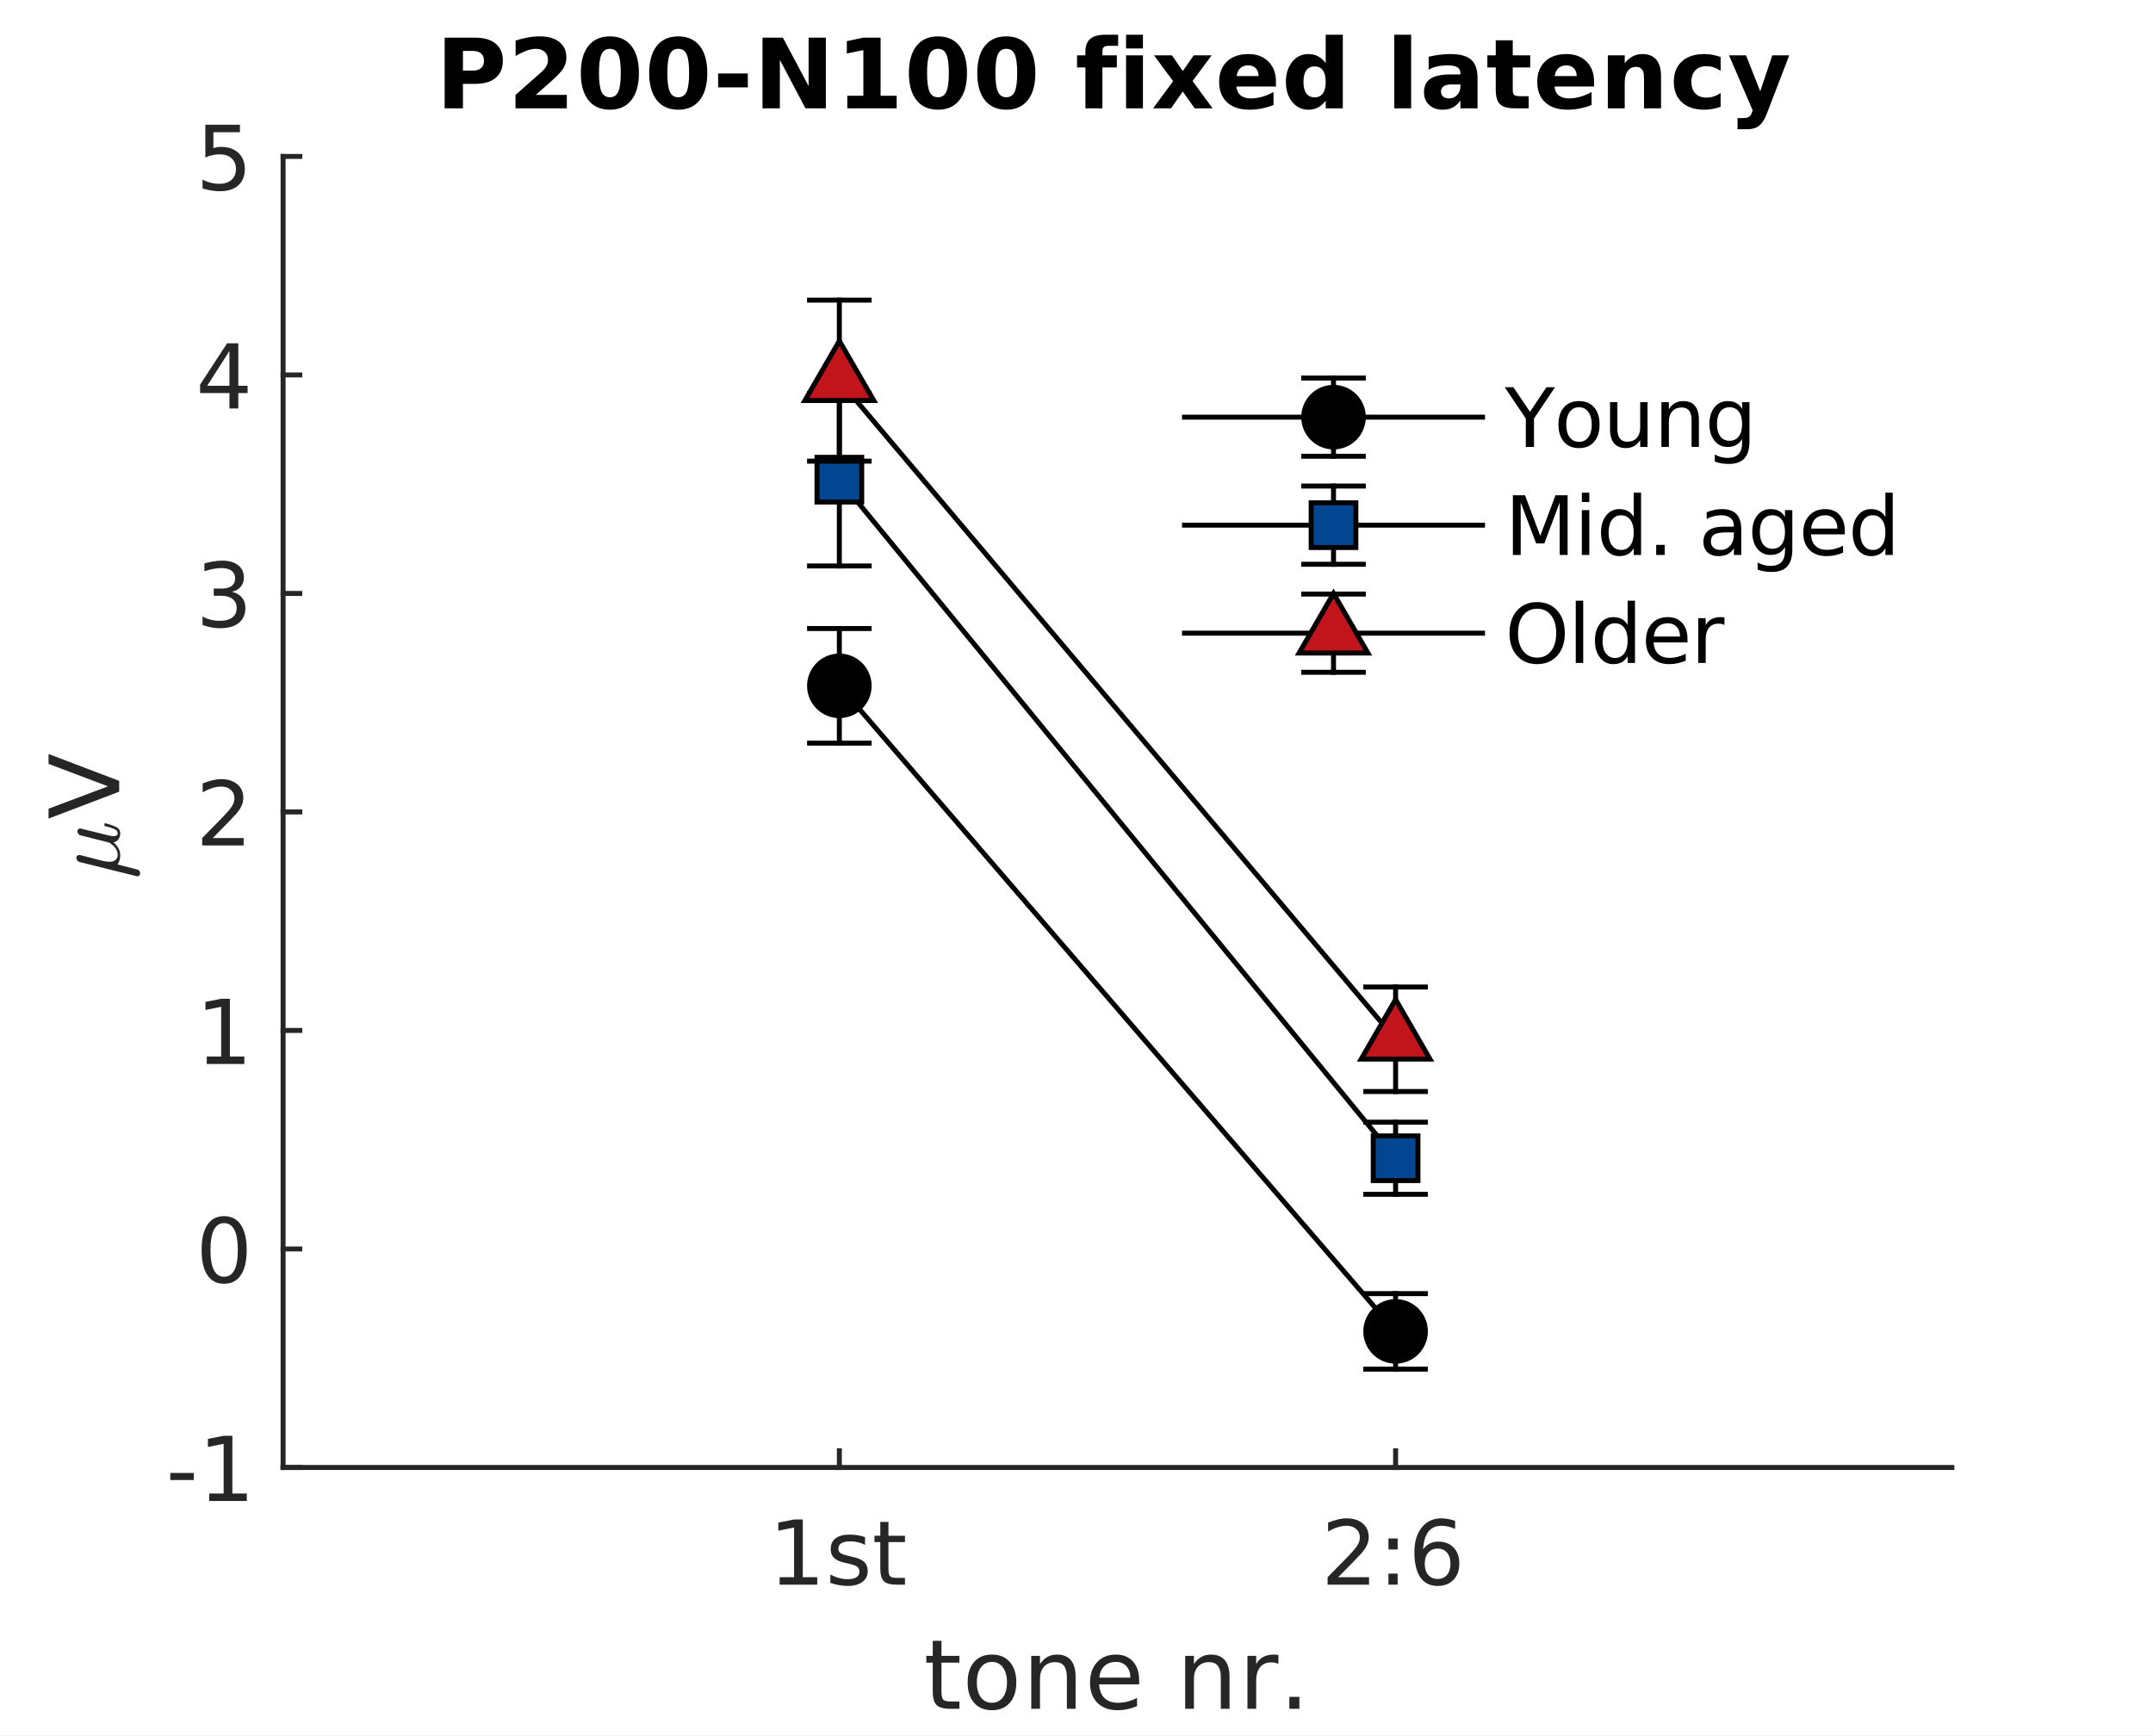 <?xml version="1.0"?>
<!DOCTYPE svg PUBLIC '-//W3C//DTD SVG 1.0//EN'
          'http://www.w3.org/TR/2001/REC-SVG-20010904/DTD/svg10.dtd'>
<svg xmlns:xlink="http://www.w3.org/1999/xlink" style="fill-opacity:1; color-rendering:auto; color-interpolation:auto; text-rendering:auto; stroke:black; stroke-linecap:square; stroke-miterlimit:10; shape-rendering:auto; stroke-opacity:1; fill:black; stroke-dasharray:none; font-weight:normal; stroke-width:1; font-family:'Dialog'; font-style:normal; stroke-linejoin:miter; font-size:12px; stroke-dashoffset:0; image-rendering:auto;" width="289" height="233" xmlns="http://www.w3.org/2000/svg"
><rect width="100%" height="100%" fill="#808080" stroke="none"/><!--Generated by the Batik Graphics2D SVG Generator--><defs id="genericDefs"
  /><g
  ><defs id="defs1"
    ><clipPath clipPathUnits="userSpaceOnUse" id="clipPath1"
      ><path d="M0 0 L289 0 L289 233 L0 233 L0 0 Z"
      /></clipPath
    ></defs
    ><g style="fill:white; stroke:white;"
    ><rect x="0" y="0" width="289" style="clip-path:url(#clipPath1); stroke:none;" height="233"
    /></g
    ><g style="fill:white; text-rendering:optimizeSpeed; color-rendering:optimizeSpeed; image-rendering:optimizeSpeed; shape-rendering:crispEdges; stroke:white; color-interpolation:sRGB;"
    ><rect x="0" width="289" height="233" y="0" style="stroke:none;"
      /><path style="stroke:none;" d="M38 197 L262 197 L262 21 L38 21 Z"
    /></g
    ><g style="fill:rgb(38,38,38); text-rendering:geometricPrecision; image-rendering:optimizeQuality; color-rendering:optimizeQuality; stroke-linejoin:round; stroke:rgb(38,38,38); color-interpolation:linearRGB; stroke-width:0.667;"
    ><line y2="197" style="fill:none;" x1="38" x2="262" y1="197"
      /><line y2="194.76" style="fill:none;" x1="112.667" x2="112.667" y1="197"
      /><line y2="194.76" style="fill:none;" x1="187.333" x2="187.333" y1="197"
    /></g
    ><g transform="translate(112.667,200.733)" style="fill:rgb(38,38,38); text-rendering:geometricPrecision; color-rendering:optimizeQuality; image-rendering:optimizeQuality; font-family:sans-serif; stroke:rgb(38,38,38); color-interpolation:linearRGB;"
    ><path style="stroke:none;" d="M-8.016 11 L-6.078 11 L-6.078 4.328 L-8.188 4.75 L-8.188 3.672 L-6.094 3.25 L-4.906 3.25 L-4.906 11 L-2.969 11 L-2.969 12 L-8.016 12 L-8.016 11 ZM3.447 5.625 L3.447 6.656 Q2.994 6.422 2.502 6.305 Q2.01 6.188 1.478 6.188 Q0.682 6.188 0.275 6.43 Q-0.131 6.672 -0.131 7.172 Q-0.131 7.547 0.158 7.758 Q0.447 7.969 1.322 8.156 L1.682 8.25 Q2.838 8.484 3.322 8.938 Q3.807 9.391 3.807 10.188 Q3.807 11.109 3.08 11.641 Q2.353 12.172 1.088 12.172 Q0.557 12.172 -0.014 12.07 Q-0.584 11.969 -1.209 11.766 L-1.209 10.641 Q-0.615 10.953 -0.037 11.109 Q0.541 11.266 1.119 11.266 Q1.869 11.266 2.283 11.008 Q2.697 10.75 2.697 10.266 Q2.697 9.828 2.4 9.594 Q2.103 9.359 1.103 9.141 L0.729 9.062 Q-0.272 8.844 -0.717 8.406 Q-1.162 7.969 -1.162 7.219 Q-1.162 6.281 -0.506 5.781 Q0.15 5.281 1.353 5.281 Q1.947 5.281 2.478 5.367 Q3.01 5.453 3.447 5.625 ZM6.59 3.578 L6.59 5.438 L8.809 5.438 L8.809 6.281 L6.59 6.281 L6.59 9.844 Q6.59 10.641 6.809 10.867 Q7.027 11.094 7.699 11.094 L8.809 11.094 L8.809 12 L7.699 12 Q6.449 12 5.973 11.531 Q5.496 11.062 5.496 9.844 L5.496 6.281 L4.715 6.281 L4.715 5.438 L5.496 5.438 L5.496 3.578 L6.59 3.578 Z"
    /></g
    ><g transform="translate(187.333,200.733)" style="fill:rgb(38,38,38); text-rendering:geometricPrecision; color-rendering:optimizeQuality; image-rendering:optimizeQuality; font-family:sans-serif; stroke:rgb(38,38,38); color-interpolation:linearRGB;"
    ><path style="stroke:none;" d="M-7.703 11 L-3.562 11 L-3.562 12 L-9.125 12 L-9.125 11 Q-8.453 10.312 -7.289 9.133 Q-6.125 7.953 -5.828 7.609 Q-5.25 6.984 -5.023 6.539 Q-4.797 6.094 -4.797 5.672 Q-4.797 4.969 -5.289 4.531 Q-5.781 4.094 -6.562 4.094 Q-7.125 4.094 -7.742 4.281 Q-8.359 4.469 -9.062 4.875 L-9.062 3.672 Q-8.344 3.391 -7.727 3.242 Q-7.109 3.094 -6.594 3.094 Q-5.234 3.094 -4.422 3.773 Q-3.609 4.453 -3.609 5.594 Q-3.609 6.125 -3.812 6.609 Q-4.016 7.094 -4.547 7.75 Q-4.703 7.922 -5.484 8.734 Q-6.266 9.547 -7.703 11 ZM-0.959 10.516 L0.275 10.516 L0.275 12 L-0.959 12 L-0.959 10.516 ZM-0.959 5.797 L0.275 5.797 L0.275 7.281 L-0.959 7.281 L-0.959 5.797 ZM5.646 7.156 Q4.85 7.156 4.381 7.703 Q3.912 8.25 3.912 9.188 Q3.912 10.141 4.381 10.688 Q4.85 11.234 5.646 11.234 Q6.443 11.234 6.904 10.688 Q7.365 10.141 7.365 9.188 Q7.365 8.25 6.904 7.703 Q6.443 7.156 5.646 7.156 ZM7.99 3.438 L7.99 4.516 Q7.537 4.312 7.084 4.203 Q6.631 4.094 6.193 4.094 Q5.021 4.094 4.404 4.883 Q3.787 5.672 3.693 7.266 Q4.037 6.766 4.561 6.492 Q5.084 6.219 5.709 6.219 Q7.021 6.219 7.787 7.016 Q8.553 7.812 8.553 9.188 Q8.553 10.547 7.756 11.359 Q6.959 12.172 5.646 12.172 Q4.115 12.172 3.318 11.008 Q2.522 9.844 2.522 7.641 Q2.522 5.562 3.506 4.328 Q4.49 3.094 6.146 3.094 Q6.584 3.094 7.037 3.18 Q7.49 3.266 7.99 3.438 Z"
    /></g
    ><g transform="translate(150,216.4)" style="font-size:13.2px; fill:rgb(38,38,38); text-rendering:geometricPrecision; image-rendering:optimizeQuality; color-rendering:optimizeQuality; font-family:sans-serif; stroke:rgb(38,38,38); color-interpolation:linearRGB;"
    ><path style="stroke:none;" d="M-23.625 3.875 L-23.625 5.891 L-21.219 5.891 L-21.219 6.797 L-23.625 6.797 L-23.625 10.656 Q-23.625 11.531 -23.383 11.773 Q-23.141 12.016 -22.406 12.016 L-21.219 12.016 L-21.219 13 L-22.406 13 Q-23.766 13 -24.281 12.492 Q-24.797 11.984 -24.797 10.656 L-24.797 6.797 L-25.656 6.797 L-25.656 5.891 L-24.797 5.891 L-24.797 3.875 L-23.625 3.875 ZM-16.845 6.703 Q-17.782 6.703 -18.329 7.438 Q-18.876 8.172 -18.876 9.453 Q-18.876 10.734 -18.337 11.461 Q-17.798 12.188 -16.845 12.188 Q-15.923 12.188 -15.376 11.453 Q-14.829 10.719 -14.829 9.453 Q-14.829 8.188 -15.376 7.445 Q-15.923 6.703 -16.845 6.703 ZM-16.845 5.719 Q-15.329 5.719 -14.454 6.711 Q-13.579 7.703 -13.579 9.453 Q-13.579 11.203 -14.454 12.195 Q-15.329 13.188 -16.845 13.188 Q-18.376 13.188 -19.243 12.195 Q-20.111 11.203 -20.111 9.453 Q-20.111 7.703 -19.243 6.711 Q-18.376 5.719 -16.845 5.719 ZM-5.62 8.703 L-5.62 13 L-6.792 13 L-6.792 8.75 Q-6.792 7.734 -7.183 7.234 Q-7.574 6.734 -8.37 6.734 Q-9.308 6.734 -9.855 7.336 Q-10.402 7.938 -10.402 8.984 L-10.402 13 L-11.573 13 L-11.573 5.891 L-10.402 5.891 L-10.402 7 Q-9.98 6.359 -9.417 6.039 Q-8.855 5.719 -8.105 5.719 Q-6.886 5.719 -6.253 6.477 Q-5.62 7.234 -5.62 8.703 ZM2.91 9.156 L2.91 9.719 L-2.465 9.719 Q-2.387 10.938 -1.739 11.562 Q-1.09 12.188 0.066 12.188 Q0.738 12.188 1.371 12.023 Q2.003 11.859 2.628 11.531 L2.628 12.641 Q2.003 12.906 1.339 13.047 Q0.675 13.188 0.003 13.188 Q-1.7 13.188 -2.692 12.195 Q-3.684 11.203 -3.684 9.516 Q-3.684 7.766 -2.739 6.742 Q-1.794 5.719 -0.2 5.719 Q1.238 5.719 2.074 6.641 Q2.91 7.562 2.91 9.156 ZM1.738 8.812 Q1.722 7.859 1.199 7.281 Q0.675 6.703 -0.184 6.703 Q-1.169 6.703 -1.754 7.258 Q-2.34 7.812 -2.434 8.812 L1.738 8.812 ZM15.043 8.703 L15.043 13 L13.871 13 L13.871 8.75 Q13.871 7.734 13.481 7.234 Q13.09 6.734 12.293 6.734 Q11.356 6.734 10.809 7.336 Q10.262 7.938 10.262 8.984 L10.262 13 L9.09 13 L9.09 5.891 L10.262 5.891 L10.262 7 Q10.684 6.359 11.246 6.039 Q11.809 5.719 12.559 5.719 Q13.777 5.719 14.41 6.477 Q15.043 7.234 15.043 8.703 ZM21.604 6.984 Q21.401 6.875 21.175 6.82 Q20.948 6.766 20.667 6.766 Q19.682 6.766 19.151 7.406 Q18.62 8.047 18.62 9.25 L18.62 13 L17.448 13 L17.448 5.891 L18.62 5.891 L18.62 7 Q18.979 6.344 19.573 6.031 Q20.167 5.719 21.011 5.719 Q21.136 5.719 21.276 5.734 Q21.417 5.75 21.604 5.781 L21.604 6.984 ZM23.073 11.391 L24.417 11.391 L24.417 13 L23.073 13 L23.073 11.391 Z"
    /></g
    ><g style="fill:rgb(38,38,38); text-rendering:geometricPrecision; image-rendering:optimizeQuality; color-rendering:optimizeQuality; stroke-linejoin:round; stroke:rgb(38,38,38); color-interpolation:linearRGB; stroke-width:0.667;"
    ><line y2="21" style="fill:none;" x1="38" x2="38" y1="197"
      /><line y2="197" style="fill:none;" x1="38" x2="40.24" y1="197"
      /><line y2="167.667" style="fill:none;" x1="38" x2="40.24" y1="167.667"
      /><line y2="138.333" style="fill:none;" x1="38" x2="40.24" y1="138.333"
      /><line y2="109" style="fill:none;" x1="38" x2="40.24" y1="109"
      /><line y2="79.667" style="fill:none;" x1="38" x2="40.24" y1="79.667"
      /><line y2="50.333" style="fill:none;" x1="38" x2="40.24" y1="50.333"
      /><line y2="21" style="fill:none;" x1="38" x2="40.24" y1="21"
    /></g
    ><g transform="translate(34.267,197)" style="fill:rgb(38,38,38); text-rendering:geometricPrecision; color-rendering:optimizeQuality; image-rendering:optimizeQuality; font-family:sans-serif; stroke:rgb(38,38,38); color-interpolation:linearRGB;"
    ><path style="stroke:none;" d="M-11.406 0.734 L-8.25 0.734 L-8.25 1.688 L-11.406 1.688 L-11.406 0.734 ZM-6.186 3.5 L-4.248 3.5 L-4.248 -3.172 L-6.357 -2.75 L-6.357 -3.828 L-4.264 -4.25 L-3.076 -4.25 L-3.076 3.5 L-1.139 3.5 L-1.139 4.5 L-6.186 4.5 L-6.186 3.5 Z"
    /></g
    ><g transform="translate(34.267,167.667)" style="fill:rgb(38,38,38); text-rendering:geometricPrecision; color-rendering:optimizeQuality; image-rendering:optimizeQuality; font-family:sans-serif; stroke:rgb(38,38,38); color-interpolation:linearRGB;"
    ><path style="stroke:none;" d="M-4.188 -3.469 Q-5.094 -3.469 -5.555 -2.57 Q-6.016 -1.672 -6.016 0.141 Q-6.016 1.938 -5.555 2.836 Q-5.094 3.734 -4.188 3.734 Q-3.266 3.734 -2.805 2.836 Q-2.344 1.938 -2.344 0.141 Q-2.344 -1.672 -2.805 -2.57 Q-3.266 -3.469 -4.188 -3.469 ZM-4.188 -4.406 Q-2.719 -4.406 -1.938 -3.242 Q-1.156 -2.078 -1.156 0.141 Q-1.156 2.344 -1.938 3.508 Q-2.719 4.672 -4.188 4.672 Q-5.656 4.672 -6.43 3.508 Q-7.203 2.344 -7.203 0.141 Q-7.203 -2.078 -6.43 -3.242 Q-5.656 -4.406 -4.188 -4.406 Z"
    /></g
    ><g transform="translate(34.267,138.333)" style="fill:rgb(38,38,38); text-rendering:geometricPrecision; color-rendering:optimizeQuality; image-rendering:optimizeQuality; font-family:sans-serif; stroke:rgb(38,38,38); color-interpolation:linearRGB;"
    ><path style="stroke:none;" d="M-6.516 3.5 L-4.578 3.5 L-4.578 -3.172 L-6.688 -2.75 L-6.688 -3.828 L-4.594 -4.25 L-3.406 -4.25 L-3.406 3.5 L-1.469 3.5 L-1.469 4.5 L-6.516 4.5 L-6.516 3.5 Z"
    /></g
    ><g transform="translate(34.267,109)" style="fill:rgb(38,38,38); text-rendering:geometricPrecision; color-rendering:optimizeQuality; image-rendering:optimizeQuality; font-family:sans-serif; stroke:rgb(38,38,38); color-interpolation:linearRGB;"
    ><path style="stroke:none;" d="M-5.703 3.5 L-1.562 3.5 L-1.562 4.5 L-7.125 4.5 L-7.125 3.5 Q-6.453 2.812 -5.289 1.633 Q-4.125 0.453 -3.828 0.109 Q-3.25 -0.516 -3.023 -0.961 Q-2.797 -1.406 -2.797 -1.828 Q-2.797 -2.531 -3.289 -2.969 Q-3.781 -3.406 -4.562 -3.406 Q-5.125 -3.406 -5.742 -3.219 Q-6.359 -3.031 -7.062 -2.625 L-7.062 -3.828 Q-6.344 -4.109 -5.727 -4.258 Q-5.109 -4.406 -4.594 -4.406 Q-3.234 -4.406 -2.422 -3.727 Q-1.609 -3.047 -1.609 -1.906 Q-1.609 -1.375 -1.812 -0.891 Q-2.016 -0.406 -2.547 0.25 Q-2.703 0.422 -3.484 1.234 Q-4.266 2.047 -5.703 3.5 Z"
    /></g
    ><g transform="translate(34.267,79.667)" style="fill:rgb(38,38,38); text-rendering:geometricPrecision; color-rendering:optimizeQuality; image-rendering:optimizeQuality; font-family:sans-serif; stroke:rgb(38,38,38); color-interpolation:linearRGB;"
    ><path style="stroke:none;" d="M-3.125 -0.219 Q-2.281 -0.031 -1.805 0.539 Q-1.328 1.109 -1.328 1.953 Q-1.328 3.25 -2.219 3.961 Q-3.109 4.672 -4.75 4.672 Q-5.297 4.672 -5.883 4.562 Q-6.469 4.453 -7.078 4.234 L-7.078 3.094 Q-6.594 3.375 -6.008 3.523 Q-5.422 3.672 -4.781 3.672 Q-3.672 3.672 -3.086 3.234 Q-2.5 2.797 -2.5 1.953 Q-2.5 1.188 -3.047 0.75 Q-3.594 0.312 -4.547 0.312 L-5.578 0.312 L-5.578 -0.656 L-4.5 -0.656 Q-3.641 -0.656 -3.172 -1.008 Q-2.703 -1.359 -2.703 -2.016 Q-2.703 -2.688 -3.18 -3.047 Q-3.656 -3.406 -4.547 -3.406 Q-5.047 -3.406 -5.602 -3.305 Q-6.156 -3.203 -6.828 -2.984 L-6.828 -4.031 Q-6.141 -4.219 -5.555 -4.312 Q-4.969 -4.406 -4.453 -4.406 Q-3.094 -4.406 -2.312 -3.797 Q-1.531 -3.188 -1.531 -2.141 Q-1.531 -1.406 -1.945 -0.906 Q-2.359 -0.406 -3.125 -0.219 Z"
    /></g
    ><g transform="translate(34.267,50.333)" style="fill:rgb(38,38,38); text-rendering:geometricPrecision; color-rendering:optimizeQuality; image-rendering:optimizeQuality; font-family:sans-serif; stroke:rgb(38,38,38); color-interpolation:linearRGB;"
    ><path style="stroke:none;" d="M-3.469 -3.219 L-6.453 1.453 L-3.469 1.453 L-3.469 -3.219 ZM-3.781 -4.25 L-2.281 -4.25 L-2.281 1.453 L-1.031 1.453 L-1.031 2.438 L-2.281 2.438 L-2.281 4.5 L-3.469 4.5 L-3.469 2.438 L-7.406 2.438 L-7.406 1.297 L-3.781 -4.25 Z"
    /></g
    ><g transform="translate(34.267,21)" style="fill:rgb(38,38,38); text-rendering:geometricPrecision; color-rendering:optimizeQuality; image-rendering:optimizeQuality; font-family:sans-serif; stroke:rgb(38,38,38); color-interpolation:linearRGB;"
    ><path style="stroke:none;" d="M-6.703 -4.25 L-2.062 -4.25 L-2.062 -3.25 L-5.625 -3.25 L-5.625 -1.109 Q-5.359 -1.203 -5.102 -1.242 Q-4.844 -1.281 -4.594 -1.281 Q-3.125 -1.281 -2.266 -0.477 Q-1.406 0.328 -1.406 1.688 Q-1.406 3.109 -2.289 3.891 Q-3.172 4.672 -4.766 4.672 Q-5.328 4.672 -5.898 4.578 Q-6.469 4.484 -7.078 4.297 L-7.078 3.109 Q-6.547 3.391 -5.984 3.531 Q-5.422 3.672 -4.797 3.672 Q-3.781 3.672 -3.188 3.141 Q-2.594 2.609 -2.594 1.688 Q-2.594 0.781 -3.188 0.25 Q-3.781 -0.281 -4.797 -0.281 Q-5.266 -0.281 -5.742 -0.18 Q-6.219 -0.078 -6.703 0.141 L-6.703 -4.25 Z"
    /></g
    ><g transform="translate(16,118) rotate(-90)" style="font-size:13.2px; fill:rgb(38,38,38); text-rendering:geometricPrecision; image-rendering:optimizeQuality; color-rendering:optimizeQuality; font-family:'mwb_cmmi10'; stroke:rgb(38,38,38); color-interpolation:linearRGB;"
    ><path style="stroke:none;" d="M0.359 2.438 Q0.359 2.375 0.375 2.344 L2.281 -5.328 Q2.344 -5.516 2.492 -5.633 Q2.641 -5.75 2.828 -5.75 Q3 -5.75 3.109 -5.648 Q3.219 -5.547 3.219 -5.391 Q3.219 -5.344 3.219 -5.32 Q3.219 -5.297 3.219 -5.281 L2.438 -2.234 Q2.312 -1.688 2.312 -1.297 Q2.312 -0.812 2.547 -0.508 Q2.781 -0.203 3.234 -0.203 Q4.188 -0.203 4.906 -1.375 Q4.906 -1.391 4.906 -1.398 Q4.906 -1.406 4.906 -1.422 L5.859 -5.188 Q5.891 -5.359 6.055 -5.484 Q6.219 -5.609 6.406 -5.609 Q6.547 -5.609 6.664 -5.508 Q6.781 -5.406 6.781 -5.234 Q6.781 -5.156 6.766 -5.141 L5.844 -1.391 Q5.75 -1.016 5.75 -0.75 Q5.75 -0.203 6.125 -0.203 Q6.531 -0.203 6.734 -0.703 Q6.938 -1.203 7.094 -1.906 Q7.125 -1.984 7.203 -1.984 L7.359 -1.984 Q7.406 -1.984 7.445 -1.945 Q7.484 -1.906 7.484 -1.859 Q7.25 -0.953 6.977 -0.406 Q6.703 0.141 6.094 0.141 Q5.672 0.141 5.336 -0.102 Q5 -0.344 4.906 -0.766 Q4.578 -0.359 4.141 -0.109 Q3.703 0.141 3.219 0.141 Q2.406 0.141 1.953 -0.234 L1.281 2.391 Q1.25 2.578 1.102 2.695 Q0.953 2.812 0.75 2.812 Q0.594 2.812 0.477 2.711 Q0.359 2.609 0.359 2.438 Z"
    /></g
    ><g transform="translate(16,110) rotate(-90)" style="font-size:13.2px; fill:rgb(38,38,38); text-rendering:geometricPrecision; image-rendering:optimizeQuality; color-rendering:optimizeQuality; font-family:sans-serif; stroke:rgb(38,38,38); color-interpolation:linearRGB;"
    ><path style="stroke:none;" d="M3.719 0 L0.109 -9.484 L1.438 -9.484 L4.438 -1.5 L7.453 -9.484 L8.781 -9.484 L5.172 0 L3.719 0 Z"
    /></g
    ><g transform="translate(150,18.539)" style="font-size:13.2px; text-rendering:geometricPrecision; image-rendering:optimizeQuality; color-rendering:optimizeQuality; font-family:sans-serif; color-interpolation:linearRGB; font-weight:bold;"
    ><path style="stroke:none;" d="M-90.312 -13.484 L-86.25 -13.484 Q-84.438 -13.484 -83.469 -12.68 Q-82.5 -11.875 -82.5 -10.391 Q-82.5 -8.891 -83.469 -8.086 Q-84.438 -7.281 -86.25 -7.281 L-87.859 -7.281 L-87.859 -4 L-90.312 -4 L-90.312 -13.484 ZM-87.859 -11.703 L-87.859 -9.062 L-86.516 -9.062 Q-85.797 -9.062 -85.414 -9.406 Q-85.031 -9.75 -85.031 -10.391 Q-85.031 -11.016 -85.414 -11.359 Q-85.797 -11.703 -86.516 -11.703 L-87.859 -11.703 ZM-78.085 -5.797 L-73.913 -5.797 L-73.913 -4 L-80.803 -4 L-80.803 -5.797 L-77.35 -8.844 Q-76.882 -9.266 -76.663 -9.664 Q-76.444 -10.062 -76.444 -10.5 Q-76.444 -11.172 -76.889 -11.578 Q-77.335 -11.984 -78.069 -11.984 Q-78.647 -11.984 -79.327 -11.734 Q-80.007 -11.484 -80.788 -11.016 L-80.788 -13.094 Q-79.96 -13.359 -79.155 -13.508 Q-78.35 -13.656 -77.569 -13.656 Q-75.866 -13.656 -74.921 -12.906 Q-73.975 -12.156 -73.975 -10.812 Q-73.975 -10.031 -74.382 -9.367 Q-74.788 -8.703 -76.069 -7.578 L-78.085 -5.797 ZM-66.674 -8.75 Q-66.674 -10.531 -67.01 -11.258 Q-67.346 -11.984 -68.128 -11.984 Q-68.924 -11.984 -69.26 -11.258 Q-69.596 -10.531 -69.596 -8.75 Q-69.596 -6.953 -69.26 -6.219 Q-68.924 -5.484 -68.128 -5.484 Q-67.346 -5.484 -67.01 -6.219 Q-66.674 -6.953 -66.674 -8.75 ZM-64.237 -8.734 Q-64.237 -6.375 -65.253 -5.094 Q-66.268 -3.812 -68.128 -3.812 Q-70.003 -3.812 -71.018 -5.094 Q-72.034 -6.375 -72.034 -8.734 Q-72.034 -11.094 -71.018 -12.375 Q-70.003 -13.656 -68.128 -13.656 Q-66.268 -13.656 -65.253 -12.375 Q-64.237 -11.094 -64.237 -8.734 ZM-57.499 -8.75 Q-57.499 -10.531 -57.835 -11.258 Q-58.17 -11.984 -58.952 -11.984 Q-59.749 -11.984 -60.085 -11.258 Q-60.42 -10.531 -60.42 -8.75 Q-60.42 -6.953 -60.085 -6.219 Q-59.749 -5.484 -58.952 -5.484 Q-58.17 -5.484 -57.835 -6.219 Q-57.499 -6.953 -57.499 -8.75 ZM-55.061 -8.734 Q-55.061 -6.375 -56.077 -5.094 Q-57.092 -3.812 -58.952 -3.812 Q-60.827 -3.812 -61.842 -5.094 Q-62.858 -6.375 -62.858 -8.734 Q-62.858 -11.094 -61.842 -12.375 Q-60.827 -13.656 -58.952 -13.656 Q-57.092 -13.656 -56.077 -12.375 Q-55.061 -11.094 -55.061 -8.734 ZM-53.604 -8.672 L-49.62 -8.672 L-49.62 -6.812 L-53.604 -6.812 L-53.604 -8.672 ZM-47.646 -13.484 L-44.912 -13.484 L-41.459 -6.984 L-41.459 -13.484 L-39.146 -13.484 L-39.146 -4 L-41.881 -4 L-45.318 -10.5 L-45.318 -4 L-47.646 -4 L-47.646 -13.484 ZM-36.266 -5.688 L-34.109 -5.688 L-34.109 -11.812 L-36.328 -11.359 L-36.328 -13.016 L-34.125 -13.484 L-31.797 -13.484 L-31.797 -5.688 L-29.641 -5.688 L-29.641 -4 L-36.266 -4 L-36.266 -5.688 ZM-22.637 -8.75 Q-22.637 -10.531 -22.973 -11.258 Q-23.309 -11.984 -24.09 -11.984 Q-24.887 -11.984 -25.223 -11.258 Q-25.559 -10.531 -25.559 -8.75 Q-25.559 -6.953 -25.223 -6.219 Q-24.887 -5.484 -24.09 -5.484 Q-23.309 -5.484 -22.973 -6.219 Q-22.637 -6.953 -22.637 -8.75 ZM-20.199 -8.734 Q-20.199 -6.375 -21.215 -5.094 Q-22.23 -3.812 -24.09 -3.812 Q-25.965 -3.812 -26.98 -5.094 Q-27.996 -6.375 -27.996 -8.734 Q-27.996 -11.094 -26.98 -12.375 Q-25.965 -13.656 -24.09 -13.656 Q-22.23 -13.656 -21.215 -12.375 Q-20.199 -11.094 -20.199 -8.734 ZM-13.461 -8.75 Q-13.461 -10.531 -13.797 -11.258 Q-14.133 -11.984 -14.914 -11.984 Q-15.711 -11.984 -16.047 -11.258 Q-16.383 -10.531 -16.383 -8.75 Q-16.383 -6.953 -16.047 -6.219 Q-15.711 -5.484 -14.914 -5.484 Q-14.133 -5.484 -13.797 -6.219 Q-13.461 -6.953 -13.461 -8.75 ZM-11.023 -8.734 Q-11.023 -6.375 -12.039 -5.094 Q-13.055 -3.812 -14.914 -3.812 Q-16.789 -3.812 -17.805 -5.094 Q-18.82 -6.375 -18.82 -8.734 Q-18.82 -11.094 -17.805 -12.375 Q-16.789 -13.656 -14.914 -13.656 Q-13.055 -13.656 -12.039 -12.375 Q-11.023 -11.094 -11.023 -8.734 ZM0.087 -13.875 L0.087 -12.391 L-1.163 -12.391 Q-1.647 -12.391 -1.835 -12.211 Q-2.022 -12.031 -2.022 -11.609 L-2.022 -11.109 L-0.085 -11.109 L-0.085 -9.484 L-2.022 -9.484 L-2.022 -4 L-4.303 -4 L-4.303 -9.484 L-5.428 -9.484 L-5.428 -11.109 L-4.303 -11.109 L-4.303 -11.609 Q-4.303 -12.766 -3.655 -13.32 Q-3.006 -13.875 -1.647 -13.875 L0.087 -13.875 ZM1.153 -11.109 L3.418 -11.109 L3.418 -4 L1.153 -4 L1.153 -11.109 ZM1.153 -13.875 L3.418 -13.875 L3.418 -12.031 L1.153 -12.031 L1.153 -13.875 ZM7.47 -7.641 L4.908 -11.109 L7.314 -11.109 L8.767 -9 L10.236 -11.109 L12.642 -11.109 L10.079 -7.656 L12.767 -4 L10.361 -4 L8.767 -6.25 L7.189 -4 L4.783 -4 L7.47 -7.641 ZM21.273 -7.578 L21.273 -6.922 L15.961 -6.922 Q16.039 -6.125 16.539 -5.727 Q17.039 -5.328 17.929 -5.328 Q18.633 -5.328 19.39 -5.539 Q20.148 -5.75 20.945 -6.188 L20.945 -4.438 Q20.133 -4.125 19.328 -3.969 Q18.523 -3.812 17.711 -3.812 Q15.789 -3.812 14.718 -4.797 Q13.648 -5.781 13.648 -7.547 Q13.648 -9.281 14.695 -10.281 Q15.742 -11.281 17.586 -11.281 Q19.258 -11.281 20.265 -10.273 Q21.273 -9.266 21.273 -7.578 ZM18.945 -8.328 Q18.945 -8.984 18.562 -9.375 Q18.179 -9.766 17.57 -9.766 Q16.914 -9.766 16.5 -9.398 Q16.086 -9.031 15.992 -8.328 L18.945 -8.328 ZM27.952 -10.062 L27.952 -13.875 L30.248 -13.875 L30.248 -4 L27.952 -4 L27.952 -5.031 Q27.483 -4.406 26.92 -4.109 Q26.358 -3.812 25.623 -3.812 Q24.295 -3.812 23.452 -4.859 Q22.608 -5.906 22.608 -7.547 Q22.608 -9.188 23.452 -10.234 Q24.295 -11.281 25.623 -11.281 Q26.358 -11.281 26.92 -10.984 Q27.483 -10.688 27.952 -10.062 ZM26.467 -5.469 Q27.186 -5.469 27.569 -6 Q27.952 -6.531 27.952 -7.547 Q27.952 -8.562 27.569 -9.094 Q27.186 -9.625 26.467 -9.625 Q25.733 -9.625 25.35 -9.094 Q24.967 -8.562 24.967 -7.547 Q24.967 -6.531 25.35 -6 Q25.733 -5.469 26.467 -5.469 ZM37.154 -13.875 L39.42 -13.875 L39.42 -4 L37.154 -4 L37.154 -13.875 ZM44.862 -7.203 Q44.144 -7.203 43.784 -6.961 Q43.425 -6.719 43.425 -6.25 Q43.425 -5.812 43.714 -5.57 Q44.003 -5.328 44.519 -5.328 Q45.159 -5.328 45.597 -5.789 Q46.034 -6.25 46.034 -6.938 L46.034 -7.203 L44.862 -7.203 ZM48.331 -8.062 L48.331 -4 L46.034 -4 L46.034 -5.047 Q45.581 -4.406 45.011 -4.109 Q44.44 -3.812 43.628 -3.812 Q42.519 -3.812 41.831 -4.461 Q41.144 -5.109 41.144 -6.141 Q41.144 -7.391 42.003 -7.969 Q42.862 -8.547 44.706 -8.547 L46.034 -8.547 L46.034 -8.734 Q46.034 -9.266 45.612 -9.516 Q45.19 -9.766 44.284 -9.766 Q43.565 -9.766 42.933 -9.625 Q42.3 -9.484 41.769 -9.188 L41.769 -10.922 Q42.487 -11.094 43.23 -11.188 Q43.972 -11.281 44.706 -11.281 Q46.628 -11.281 47.48 -10.523 Q48.331 -9.766 48.331 -8.062 ZM53.058 -13.125 L53.058 -11.109 L55.402 -11.109 L55.402 -9.484 L53.058 -9.484 L53.058 -6.469 Q53.058 -5.969 53.254 -5.797 Q53.449 -5.625 54.027 -5.625 L55.199 -5.625 L55.199 -4 L53.246 -4 Q51.902 -4 51.339 -4.562 Q50.777 -5.125 50.777 -6.469 L50.777 -9.484 L49.652 -9.484 L49.652 -11.109 L50.777 -11.109 L50.777 -13.125 L53.058 -13.125 ZM63.971 -7.578 L63.971 -6.922 L58.659 -6.922 Q58.737 -6.125 59.237 -5.727 Q59.737 -5.328 60.628 -5.328 Q61.331 -5.328 62.089 -5.539 Q62.846 -5.75 63.643 -6.188 L63.643 -4.438 Q62.831 -4.125 62.026 -3.969 Q61.221 -3.812 60.409 -3.812 Q58.487 -3.812 57.417 -4.797 Q56.346 -5.781 56.346 -7.547 Q56.346 -9.281 57.393 -10.281 Q58.44 -11.281 60.284 -11.281 Q61.956 -11.281 62.964 -10.273 Q63.971 -9.266 63.971 -7.578 ZM61.643 -8.328 Q61.643 -8.984 61.261 -9.375 Q60.878 -9.766 60.268 -9.766 Q59.612 -9.766 59.198 -9.398 Q58.784 -9.031 58.69 -8.328 L61.643 -8.328 ZM72.963 -8.328 L72.963 -4 L70.681 -4 L70.681 -4.703 L70.681 -7.312 Q70.681 -8.234 70.642 -8.586 Q70.603 -8.938 70.494 -9.094 Q70.369 -9.312 70.142 -9.438 Q69.916 -9.562 69.619 -9.562 Q68.9 -9.562 68.494 -9.016 Q68.088 -8.469 68.088 -7.5 L68.088 -4 L65.822 -4 L65.822 -11.109 L68.088 -11.109 L68.088 -10.062 Q68.603 -10.688 69.181 -10.984 Q69.759 -11.281 70.463 -11.281 Q71.697 -11.281 72.33 -10.523 Q72.963 -9.766 72.963 -8.328 ZM80.96 -10.891 L80.96 -9.031 Q80.492 -9.344 80.023 -9.5 Q79.554 -9.656 79.054 -9.656 Q78.101 -9.656 77.57 -9.102 Q77.038 -8.547 77.038 -7.547 Q77.038 -6.547 77.57 -5.992 Q78.101 -5.438 79.054 -5.438 Q79.585 -5.438 80.07 -5.602 Q80.554 -5.766 80.96 -6.062 L80.96 -4.203 Q80.413 -4.016 79.867 -3.914 Q79.32 -3.812 78.773 -3.812 Q76.851 -3.812 75.765 -4.805 Q74.679 -5.797 74.679 -7.547 Q74.679 -9.312 75.765 -10.297 Q76.851 -11.281 78.773 -11.281 Q79.335 -11.281 79.874 -11.18 Q80.413 -11.078 80.96 -10.891 ZM82.09 -11.109 L84.371 -11.109 L86.277 -6.281 L87.902 -11.109 L90.168 -11.109 L87.184 -3.328 Q86.731 -2.141 86.129 -1.664 Q85.527 -1.188 84.543 -1.188 L83.231 -1.188 L83.231 -2.688 L83.949 -2.688 Q84.527 -2.688 84.785 -2.867 Q85.043 -3.047 85.199 -3.531 L85.262 -3.734 L82.09 -11.109 Z"
    /></g
    ><g style="stroke-linecap:butt; text-rendering:geometricPrecision; color-rendering:optimizeQuality; image-rendering:optimizeQuality; stroke-linejoin:round; color-interpolation:linearRGB; stroke-width:0.667;"
    ><line y2="99.762" style="fill:none;" x1="112.667" x2="112.667" y1="92.07"
      /><line y2="183.799" style="fill:none;" x1="187.333" x2="187.333" y1="178.731"
      /><line y2="84.377" style="fill:none;" x1="112.667" x2="112.667" y1="92.07"
      /><line y2="173.662" style="fill:none;" x1="187.333" x2="187.333" y1="178.731"
      /><line y2="178.731" style="fill:none;" x1="112.667" x2="187.333" y1="92.07"
    /></g
    ><g style="text-rendering:geometricPrecision; color-rendering:optimizeQuality; color-interpolation:linearRGB; image-rendering:optimizeQuality;" transform="translate(112.667,92.07)"
    ><circle r="4" style="stroke:none;" cx="0" cy="0"
    /></g
    ><g transform="translate(112.667,92.07)" style="stroke-linecap:butt; text-rendering:geometricPrecision; color-rendering:optimizeQuality; image-rendering:optimizeQuality; stroke-linejoin:round; color-interpolation:linearRGB; stroke-width:0.667;"
    ><path style="stroke:none;" d="M0 -3.667 C2.025 -3.667 3.667 -2.025 3.667 0 L3.667 0 C3.667 2.025 2.025 3.667 -0 3.667 C-2.025 3.667 -3.667 2.025 -3.667 -0 C-3.667 -2.025 -2.025 -3.667 0 -3.667 ZM0 -4.333 C-2.393 -4.333 -4.333 -2.393 -4.333 -0 C-4.333 2.393 -2.393 4.333 -0 4.333 C2.393 4.333 4.333 2.393 4.333 0 L4.333 0 C4.333 -2.393 2.393 -4.333 0 -4.333 Z"
    /></g
    ><g style="text-rendering:geometricPrecision; color-rendering:optimizeQuality; color-interpolation:linearRGB; image-rendering:optimizeQuality;" transform="translate(187.333,178.731)"
    ><circle r="4" style="stroke:none;" cx="0" cy="0"
    /></g
    ><g transform="translate(187.333,178.731)" style="stroke-linecap:butt; text-rendering:geometricPrecision; color-rendering:optimizeQuality; image-rendering:optimizeQuality; stroke-linejoin:round; color-interpolation:linearRGB; stroke-width:0.667;"
    ><path style="stroke:none;" d="M0 -3.667 C2.025 -3.667 3.667 -2.025 3.667 0 L3.667 0 C3.667 2.025 2.025 3.667 -0 3.667 C-2.025 3.667 -3.667 2.025 -3.667 -0 C-3.667 -2.025 -2.025 -3.667 0 -3.667 ZM0 -4.333 C-2.393 -4.333 -4.333 -2.393 -4.333 -0 C-4.333 2.393 -2.393 4.333 -0 4.333 C2.393 4.333 4.333 2.393 4.333 0 L4.333 0 C4.333 -2.393 2.393 -4.333 0 -4.333 Z"
    /></g
    ><g style="text-rendering:geometricPrecision; color-rendering:optimizeQuality; color-interpolation:linearRGB; image-rendering:optimizeQuality;" transform="translate(112.667,99.762)"
    ><path style="stroke:none;" d="M-4 0 L4 0"
    /></g
    ><g transform="translate(112.667,99.762)" style="stroke-linecap:butt; text-rendering:geometricPrecision; color-rendering:optimizeQuality; image-rendering:optimizeQuality; color-interpolation:linearRGB; stroke-width:0.667;"
    ><path style="fill:none;" d="M-4 0 L4 0"
    /></g
    ><g style="text-rendering:geometricPrecision; color-rendering:optimizeQuality; color-interpolation:linearRGB; image-rendering:optimizeQuality;" transform="translate(187.333,183.799)"
    ><path style="stroke:none;" d="M-4 0 L4 0"
    /></g
    ><g transform="translate(187.333,183.799)" style="stroke-linecap:butt; text-rendering:geometricPrecision; color-rendering:optimizeQuality; image-rendering:optimizeQuality; color-interpolation:linearRGB; stroke-width:0.667;"
    ><path style="fill:none;" d="M-4 0 L4 0"
    /></g
    ><g style="text-rendering:geometricPrecision; color-rendering:optimizeQuality; color-interpolation:linearRGB; image-rendering:optimizeQuality;" transform="translate(112.667,84.377)"
    ><path style="stroke:none;" d="M-4 0 L4 0"
    /></g
    ><g transform="translate(112.667,84.377)" style="stroke-linecap:butt; text-rendering:geometricPrecision; color-rendering:optimizeQuality; image-rendering:optimizeQuality; color-interpolation:linearRGB; stroke-width:0.667;"
    ><path style="fill:none;" d="M-4 0 L4 0"
    /></g
    ><g style="text-rendering:geometricPrecision; color-rendering:optimizeQuality; color-interpolation:linearRGB; image-rendering:optimizeQuality;" transform="translate(187.333,173.662)"
    ><path style="stroke:none;" d="M-4 0 L4 0"
    /></g
    ><g transform="translate(187.333,173.662)" style="stroke-linecap:butt; text-rendering:geometricPrecision; color-rendering:optimizeQuality; image-rendering:optimizeQuality; color-interpolation:linearRGB; stroke-width:0.667;"
    ><path style="fill:none;" d="M-4 0 L4 0"
      /><line transform="translate(-187.333,-173.662)" x1="112.667" x2="112.667" y1="64.393" style="fill:none; stroke-linejoin:round;" y2="75.978"
      /><line transform="translate(-187.333,-173.662)" x1="187.333" x2="187.333" y1="155.489" style="fill:none; stroke-linejoin:round;" y2="160.327"
      /><line transform="translate(-187.333,-173.662)" x1="112.667" x2="112.667" y1="64.393" style="fill:none; stroke-linejoin:round;" y2="52.807"
      /><line transform="translate(-187.333,-173.662)" x1="187.333" x2="187.333" y1="155.489" style="fill:none; stroke-linejoin:round;" y2="150.65"
      /><line transform="translate(-187.333,-173.662)" x1="112.667" x2="187.333" y1="64.393" style="fill:none; stroke-linejoin:round;" y2="155.489"
    /></g
    ><g transform="translate(112.667,64.393)" style="fill:rgb(2,70,145); text-rendering:geometricPrecision; color-rendering:optimizeQuality; image-rendering:optimizeQuality; color-interpolation:linearRGB; stroke:rgb(2,70,145);"
    ><path style="stroke:none;" d="M-3 -3 L-3 3 L3 3 L3 -3 Z"
    /></g
    ><g transform="translate(112.667,64.393)" style="stroke-linecap:butt; text-rendering:geometricPrecision; color-rendering:optimizeQuality; image-rendering:optimizeQuality; color-interpolation:linearRGB; stroke-width:0.667;"
    ><path style="fill:none;" d="M-3 -3 L-3 3 L3 3 L3 -3 Z"
    /></g
    ><g transform="translate(187.333,155.489)" style="fill:rgb(2,70,145); text-rendering:geometricPrecision; color-rendering:optimizeQuality; image-rendering:optimizeQuality; color-interpolation:linearRGB; stroke:rgb(2,70,145);"
    ><path style="stroke:none;" d="M-3 -3 L-3 3 L3 3 L3 -3 Z"
    /></g
    ><g transform="translate(187.333,155.489)" style="stroke-linecap:butt; text-rendering:geometricPrecision; color-rendering:optimizeQuality; image-rendering:optimizeQuality; color-interpolation:linearRGB; stroke-width:0.667;"
    ><path style="fill:none;" d="M-3 -3 L-3 3 L3 3 L3 -3 Z"
    /></g
    ><g style="text-rendering:geometricPrecision; color-rendering:optimizeQuality; color-interpolation:linearRGB; image-rendering:optimizeQuality;" transform="translate(112.667,75.978)"
    ><path style="stroke:none;" d="M-4 0 L4 0"
    /></g
    ><g transform="translate(112.667,75.978)" style="stroke-linecap:butt; text-rendering:geometricPrecision; color-rendering:optimizeQuality; image-rendering:optimizeQuality; color-interpolation:linearRGB; stroke-width:0.667;"
    ><path style="fill:none;" d="M-4 0 L4 0"
    /></g
    ><g style="text-rendering:geometricPrecision; color-rendering:optimizeQuality; color-interpolation:linearRGB; image-rendering:optimizeQuality;" transform="translate(187.333,160.327)"
    ><path style="stroke:none;" d="M-4 0 L4 0"
    /></g
    ><g transform="translate(187.333,160.327)" style="stroke-linecap:butt; text-rendering:geometricPrecision; color-rendering:optimizeQuality; image-rendering:optimizeQuality; color-interpolation:linearRGB; stroke-width:0.667;"
    ><path style="fill:none;" d="M-4 0 L4 0"
    /></g
    ><g style="text-rendering:geometricPrecision; color-rendering:optimizeQuality; color-interpolation:linearRGB; image-rendering:optimizeQuality;" transform="translate(112.667,52.807)"
    ><path style="stroke:none;" d="M-4 0 L4 0"
    /></g
    ><g transform="translate(112.667,52.807)" style="stroke-linecap:butt; text-rendering:geometricPrecision; color-rendering:optimizeQuality; image-rendering:optimizeQuality; color-interpolation:linearRGB; stroke-width:0.667;"
    ><path style="fill:none;" d="M-4 0 L4 0"
    /></g
    ><g style="text-rendering:geometricPrecision; color-rendering:optimizeQuality; color-interpolation:linearRGB; image-rendering:optimizeQuality;" transform="translate(187.333,150.65)"
    ><path style="stroke:none;" d="M-4 0 L4 0"
    /></g
    ><g transform="translate(187.333,150.65)" style="stroke-linecap:butt; text-rendering:geometricPrecision; color-rendering:optimizeQuality; image-rendering:optimizeQuality; color-interpolation:linearRGB; stroke-width:0.667;"
    ><path style="fill:none;" d="M-4 0 L4 0"
      /><line transform="translate(-187.333,-150.65)" x1="112.667" x2="112.667" y1="51.099" style="fill:none; stroke-linejoin:round;" y2="61.908"
      /><line transform="translate(-187.333,-150.65)" x1="187.333" x2="187.333" y1="139.515" style="fill:none; stroke-linejoin:round;" y2="146.53"
      /><line transform="translate(-187.333,-150.65)" x1="112.667" x2="112.667" y1="51.099" style="fill:none; stroke-linejoin:round;" y2="40.29"
      /><line transform="translate(-187.333,-150.65)" x1="187.333" x2="187.333" y1="139.515" style="fill:none; stroke-linejoin:round;" y2="132.5"
      /><line transform="translate(-187.333,-150.65)" x1="112.667" x2="187.333" y1="51.099" style="fill:none; stroke-linejoin:round;" y2="139.515"
    /></g
    ><g transform="translate(112.667,51.099)" style="fill:rgb(194,20,27); text-rendering:geometricPrecision; color-rendering:optimizeQuality; image-rendering:optimizeQuality; color-interpolation:linearRGB; stroke:rgb(194,20,27);"
    ><path style="stroke:none;" d="M0 -5.332 L-4.617 2.666 L4.617 2.666 Z"
    /></g
    ><g transform="translate(112.667,51.099)" style="stroke-linecap:butt; text-rendering:geometricPrecision; color-rendering:optimizeQuality; image-rendering:optimizeQuality; color-interpolation:linearRGB; stroke-width:0.667;"
    ><path style="fill:none;" d="M0 -5.332 L-4.617 2.666 L4.617 2.666 Z"
    /></g
    ><g transform="translate(187.333,139.515)" style="fill:rgb(194,20,27); text-rendering:geometricPrecision; color-rendering:optimizeQuality; image-rendering:optimizeQuality; color-interpolation:linearRGB; stroke:rgb(194,20,27);"
    ><path style="stroke:none;" d="M0 -5.332 L-4.617 2.666 L4.617 2.666 Z"
    /></g
    ><g transform="translate(187.333,139.515)" style="stroke-linecap:butt; text-rendering:geometricPrecision; color-rendering:optimizeQuality; image-rendering:optimizeQuality; color-interpolation:linearRGB; stroke-width:0.667;"
    ><path style="fill:none;" d="M0 -5.332 L-4.617 2.666 L4.617 2.666 Z"
    /></g
    ><g style="text-rendering:geometricPrecision; color-rendering:optimizeQuality; color-interpolation:linearRGB; image-rendering:optimizeQuality;" transform="translate(112.667,61.908)"
    ><path style="stroke:none;" d="M-4 0 L4 0"
    /></g
    ><g transform="translate(112.667,61.908)" style="stroke-linecap:butt; text-rendering:geometricPrecision; color-rendering:optimizeQuality; image-rendering:optimizeQuality; color-interpolation:linearRGB; stroke-width:0.667;"
    ><path style="fill:none;" d="M-4 0 L4 0"
    /></g
    ><g style="text-rendering:geometricPrecision; color-rendering:optimizeQuality; color-interpolation:linearRGB; image-rendering:optimizeQuality;" transform="translate(187.333,146.53)"
    ><path style="stroke:none;" d="M-4 0 L4 0"
    /></g
    ><g transform="translate(187.333,146.53)" style="stroke-linecap:butt; text-rendering:geometricPrecision; color-rendering:optimizeQuality; image-rendering:optimizeQuality; color-interpolation:linearRGB; stroke-width:0.667;"
    ><path style="fill:none;" d="M-4 0 L4 0"
    /></g
    ><g style="text-rendering:geometricPrecision; color-rendering:optimizeQuality; color-interpolation:linearRGB; image-rendering:optimizeQuality;" transform="translate(112.667,40.29)"
    ><path style="stroke:none;" d="M-4 0 L4 0"
    /></g
    ><g transform="translate(112.667,40.29)" style="stroke-linecap:butt; text-rendering:geometricPrecision; color-rendering:optimizeQuality; image-rendering:optimizeQuality; color-interpolation:linearRGB; stroke-width:0.667;"
    ><path style="fill:none;" d="M-4 0 L4 0"
    /></g
    ><g style="text-rendering:geometricPrecision; color-rendering:optimizeQuality; color-interpolation:linearRGB; image-rendering:optimizeQuality;" transform="translate(187.333,132.5)"
    ><path style="stroke:none;" d="M-4 0 L4 0"
    /></g
    ><g transform="translate(187.333,132.5)" style="stroke-linecap:butt; text-rendering:geometricPrecision; color-rendering:optimizeQuality; image-rendering:optimizeQuality; color-interpolation:linearRGB; stroke-width:0.667;"
    ><path style="fill:none;" d="M-4 0 L4 0"
    /></g
    ><g transform="translate(202,56)" style="font-size:10.8px; text-rendering:geometricPrecision; color-rendering:optimizeQuality; image-rendering:optimizeQuality; font-family:sans-serif; color-interpolation:linearRGB;"
    ><path style="stroke:none;" d="M-0.016 -4.016 L1.141 -4.016 L3.375 -0.719 L5.578 -4.016 L6.734 -4.016 L3.906 0.188 L3.906 4 L2.812 4 L2.812 0.188 L-0.016 -4.016 ZM9.961 -1.328 Q9.164 -1.328 8.703 -0.703 Q8.242 -0.078 8.242 1 Q8.242 2.078 8.695 2.695 Q9.148 3.312 9.961 3.312 Q10.742 3.312 11.203 2.695 Q11.664 2.078 11.664 1 Q11.664 -0.078 11.203 -0.703 Q10.742 -1.328 9.961 -1.328 ZM9.961 -2.156 Q11.242 -2.156 11.976 -1.32 Q12.711 -0.484 12.711 1 Q12.711 2.469 11.976 3.312 Q11.242 4.156 9.961 4.156 Q8.664 4.156 7.929 3.312 Q7.195 2.469 7.195 1 Q7.195 -0.484 7.929 -1.32 Q8.664 -2.156 9.961 -2.156 ZM14.119 1.625 L14.119 -2.016 L15.104 -2.016 L15.104 1.594 Q15.104 2.438 15.44 2.867 Q15.775 3.297 16.432 3.297 Q17.244 3.297 17.705 2.789 Q18.166 2.281 18.166 1.391 L18.166 -2.016 L19.151 -2.016 L19.151 4 L18.166 4 L18.166 3.078 Q17.807 3.625 17.33 3.891 Q16.854 4.156 16.229 4.156 Q15.197 4.156 14.658 3.508 Q14.119 2.859 14.119 1.625 ZM26.046 0.375 L26.046 4 L25.062 4 L25.062 0.406 Q25.062 -0.453 24.734 -0.875 Q24.405 -1.297 23.734 -1.297 Q22.937 -1.297 22.476 -0.789 Q22.015 -0.281 22.015 0.594 L22.015 4 L21.015 4 L21.015 -2.016 L22.015 -2.016 L22.015 -1.078 Q22.359 -1.625 22.843 -1.891 Q23.327 -2.156 23.952 -2.156 Q24.984 -2.156 25.515 -1.516 Q26.046 -0.875 26.046 0.375 ZM31.848 0.922 Q31.848 -0.156 31.402 -0.742 Q30.957 -1.328 30.16 -1.328 Q29.363 -1.328 28.918 -0.742 Q28.473 -0.156 28.473 0.922 Q28.473 1.984 28.918 2.578 Q29.363 3.172 30.16 3.172 Q30.957 3.172 31.402 2.578 Q31.848 1.984 31.848 0.922 ZM32.832 3.25 Q32.832 4.797 32.153 5.539 Q31.473 6.281 30.067 6.281 Q29.535 6.281 29.074 6.203 Q28.613 6.125 28.176 5.969 L28.176 5.016 Q28.613 5.25 29.035 5.359 Q29.457 5.469 29.91 5.469 Q30.879 5.469 31.363 4.961 Q31.848 4.453 31.848 3.438 L31.848 2.938 Q31.535 3.469 31.059 3.734 Q30.582 4 29.91 4 Q28.801 4 28.129 3.156 Q27.457 2.312 27.457 0.922 Q27.457 -0.469 28.129 -1.312 Q28.801 -2.156 29.91 -2.156 Q30.582 -2.156 31.059 -1.898 Q31.535 -1.641 31.848 -1.109 L31.848 -2.016 L32.832 -2.016 L32.832 3.25 Z"
    /></g
    ><g style="stroke-linecap:butt; text-rendering:geometricPrecision; color-rendering:optimizeQuality; image-rendering:optimizeQuality; stroke-linejoin:round; color-interpolation:linearRGB; stroke-width:0.667;"
    ><line y2="56" style="fill:none;" x1="159" x2="199" y1="56"
    /></g
    ><g style="text-rendering:geometricPrecision; color-rendering:optimizeQuality; color-interpolation:linearRGB; image-rendering:optimizeQuality;" transform="translate(179,61.25)"
    ><path style="stroke:none;" d="M-4 0 L4 0"
    /></g
    ><g transform="translate(179,61.25)" style="stroke-linecap:butt; text-rendering:geometricPrecision; color-rendering:optimizeQuality; image-rendering:optimizeQuality; color-interpolation:linearRGB; stroke-width:0.667;"
    ><path style="fill:none;" d="M-4 0 L4 0"
    /></g
    ><g style="text-rendering:geometricPrecision; color-rendering:optimizeQuality; color-interpolation:linearRGB; image-rendering:optimizeQuality;" transform="translate(179,50.75)"
    ><path style="stroke:none;" d="M-4 0 L4 0"
    /></g
    ><g transform="translate(179,50.75)" style="stroke-linecap:butt; text-rendering:geometricPrecision; color-rendering:optimizeQuality; image-rendering:optimizeQuality; color-interpolation:linearRGB; stroke-width:0.667;"
    ><path style="fill:none;" d="M-4 0 L4 0"
      /><line transform="translate(-179,-50.75)" x1="179" x2="179" y1="61.25" style="fill:none; stroke-linejoin:round;" y2="50.75"
    /></g
    ><g style="text-rendering:geometricPrecision; color-rendering:optimizeQuality; color-interpolation:linearRGB; image-rendering:optimizeQuality;" transform="translate(179,56)"
    ><circle r="4" style="stroke:none;" cx="0" cy="0"
    /></g
    ><g transform="translate(179,56)" style="stroke-linecap:butt; text-rendering:geometricPrecision; color-rendering:optimizeQuality; image-rendering:optimizeQuality; stroke-linejoin:round; color-interpolation:linearRGB; stroke-width:0.667;"
    ><path style="stroke:none;" d="M0 -3.667 C2.025 -3.667 3.667 -2.025 3.667 0 L3.667 0 C3.667 2.025 2.025 3.667 -0 3.667 C-2.025 3.667 -3.667 2.025 -3.667 -0 C-3.667 -2.025 -2.025 -3.667 0 -3.667 ZM0 -4.333 C-2.393 -4.333 -4.333 -2.393 -4.333 -0 C-4.333 2.393 -2.393 4.333 -0 4.333 C2.393 4.333 4.333 2.393 4.333 0 L4.333 0 C4.333 -2.393 2.393 -4.333 0 -4.333 Z"
    /></g
    ><g transform="translate(202,70.5)" style="font-size:10.8px; text-rendering:geometricPrecision; color-rendering:optimizeQuality; image-rendering:optimizeQuality; font-family:sans-serif; color-interpolation:linearRGB;"
    ><path style="stroke:none;" d="M1.078 -4.016 L2.703 -4.016 L4.75 1.438 L6.797 -4.016 L8.422 -4.016 L8.422 4 L7.359 4 L7.359 -3.047 L5.297 2.453 L4.203 2.453 L2.125 -3.047 L2.125 4 L1.078 4 L1.078 -4.016 ZM10.333 -2.016 L11.333 -2.016 L11.333 4 L10.333 4 L10.333 -2.016 ZM10.333 -4.359 L11.333 -4.359 L11.333 -3.109 L10.333 -3.109 L10.333 -4.359 ZM17.297 -1.109 L17.297 -4.359 L18.282 -4.359 L18.282 4 L17.297 4 L17.297 3.094 Q16.985 3.641 16.508 3.898 Q16.032 4.156 15.36 4.156 Q14.282 4.156 13.594 3.289 Q12.907 2.422 12.907 1 Q12.907 -0.422 13.594 -1.289 Q14.282 -2.156 15.36 -2.156 Q16.032 -2.156 16.508 -1.898 Q16.985 -1.641 17.297 -1.109 ZM13.922 1 Q13.922 2.094 14.376 2.711 Q14.829 3.328 15.61 3.328 Q16.391 3.328 16.844 2.711 Q17.297 2.094 17.297 1 Q17.297 -0.094 16.844 -0.711 Q16.391 -1.328 15.61 -1.328 Q14.829 -1.328 14.376 -0.711 Q13.922 -0.094 13.922 1 ZM20.313 2.641 L21.453 2.641 L21.453 4 L20.313 4 L20.313 2.641 ZM29.761 0.969 Q28.573 0.969 28.112 1.25 Q27.651 1.531 27.651 2.188 Q27.651 2.703 27.995 3.016 Q28.339 3.328 28.933 3.328 Q29.761 3.328 30.253 2.742 Q30.745 2.156 30.745 1.203 L30.745 0.969 L29.761 0.969 ZM31.729 0.562 L31.729 4 L30.745 4 L30.745 3.094 Q30.417 3.641 29.909 3.898 Q29.401 4.156 28.667 4.156 Q27.745 4.156 27.198 3.641 Q26.651 3.125 26.651 2.25 Q26.651 1.234 27.331 0.719 Q28.011 0.203 29.37 0.203 L30.745 0.203 L30.745 0.109 Q30.745 -0.578 30.3 -0.953 Q29.854 -1.328 29.042 -1.328 Q28.526 -1.328 28.034 -1.203 Q27.542 -1.078 27.089 -0.828 L27.089 -1.734 Q27.636 -1.953 28.151 -2.055 Q28.667 -2.156 29.136 -2.156 Q30.448 -2.156 31.089 -1.484 Q31.729 -0.812 31.729 0.562 ZM37.602 0.922 Q37.602 -0.156 37.156 -0.742 Q36.711 -1.328 35.914 -1.328 Q35.117 -1.328 34.672 -0.742 Q34.227 -0.156 34.227 0.922 Q34.227 1.984 34.672 2.578 Q35.117 3.172 35.914 3.172 Q36.711 3.172 37.156 2.578 Q37.602 1.984 37.602 0.922 ZM38.586 3.25 Q38.586 4.797 37.906 5.539 Q37.227 6.281 35.82 6.281 Q35.289 6.281 34.828 6.203 Q34.367 6.125 33.93 5.969 L33.93 5.016 Q34.367 5.25 34.789 5.359 Q35.211 5.469 35.664 5.469 Q36.633 5.469 37.117 4.961 Q37.602 4.453 37.602 3.438 L37.602 2.938 Q37.289 3.469 36.813 3.734 Q36.336 4 35.664 4 Q34.555 4 33.883 3.156 Q33.211 2.312 33.211 0.922 Q33.211 -0.469 33.883 -1.312 Q34.555 -2.156 35.664 -2.156 Q36.336 -2.156 36.813 -1.898 Q37.289 -1.641 37.602 -1.109 L37.602 -2.016 L38.586 -2.016 L38.586 3.25 ZM45.633 0.75 L45.633 1.234 L41.086 1.234 Q41.148 2.25 41.695 2.781 Q42.242 3.312 43.227 3.312 Q43.805 3.312 44.336 3.172 Q44.867 3.031 45.398 2.766 L45.398 3.688 Q44.867 3.922 44.305 4.039 Q43.742 4.156 43.18 4.156 Q41.727 4.156 40.891 3.32 Q40.055 2.484 40.055 1.047 Q40.055 -0.422 40.852 -1.289 Q41.648 -2.156 43.008 -2.156 Q44.211 -2.156 44.922 -1.375 Q45.633 -0.594 45.633 0.75 ZM44.633 0.453 Q44.633 -0.359 44.188 -0.844 Q43.742 -1.328 43.008 -1.328 Q42.18 -1.328 41.688 -0.859 Q41.195 -0.391 41.117 0.453 L44.633 0.453 ZM51.078 -1.109 L51.078 -4.359 L52.063 -4.359 L52.063 4 L51.078 4 L51.078 3.094 Q50.766 3.641 50.289 3.898 Q49.813 4.156 49.141 4.156 Q48.063 4.156 47.375 3.289 Q46.688 2.422 46.688 1 Q46.688 -0.422 47.375 -1.289 Q48.063 -2.156 49.141 -2.156 Q49.813 -2.156 50.289 -1.898 Q50.766 -1.641 51.078 -1.109 ZM47.703 1 Q47.703 2.094 48.156 2.711 Q48.609 3.328 49.391 3.328 Q50.172 3.328 50.625 2.711 Q51.078 2.094 51.078 1 Q51.078 -0.094 50.625 -0.711 Q50.172 -1.328 49.391 -1.328 Q48.609 -1.328 48.156 -0.711 Q47.703 -0.094 47.703 1 Z"
    /></g
    ><g style="stroke-linecap:butt; text-rendering:geometricPrecision; color-rendering:optimizeQuality; image-rendering:optimizeQuality; stroke-linejoin:round; color-interpolation:linearRGB; stroke-width:0.667;"
    ><line y2="70.5" style="fill:none;" x1="159" x2="199" y1="70.5"
    /></g
    ><g style="text-rendering:geometricPrecision; color-rendering:optimizeQuality; color-interpolation:linearRGB; image-rendering:optimizeQuality;" transform="translate(179,75.75)"
    ><path style="stroke:none;" d="M-4 0 L4 0"
    /></g
    ><g transform="translate(179,75.75)" style="stroke-linecap:butt; text-rendering:geometricPrecision; color-rendering:optimizeQuality; image-rendering:optimizeQuality; color-interpolation:linearRGB; stroke-width:0.667;"
    ><path style="fill:none;" d="M-4 0 L4 0"
    /></g
    ><g style="text-rendering:geometricPrecision; color-rendering:optimizeQuality; color-interpolation:linearRGB; image-rendering:optimizeQuality;" transform="translate(179,65.25)"
    ><path style="stroke:none;" d="M-4 0 L4 0"
    /></g
    ><g transform="translate(179,65.25)" style="stroke-linecap:butt; text-rendering:geometricPrecision; color-rendering:optimizeQuality; image-rendering:optimizeQuality; color-interpolation:linearRGB; stroke-width:0.667;"
    ><path style="fill:none;" d="M-4 0 L4 0"
      /><line transform="translate(-179,-65.25)" x1="179" x2="179" y1="75.75" style="fill:none; stroke-linejoin:round;" y2="65.25"
    /></g
    ><g transform="translate(179,70.5)" style="fill:rgb(2,70,145); text-rendering:geometricPrecision; color-rendering:optimizeQuality; image-rendering:optimizeQuality; color-interpolation:linearRGB; stroke:rgb(2,70,145);"
    ><path style="stroke:none;" d="M-3 -3 L-3 3 L3 3 L3 -3 Z"
    /></g
    ><g transform="translate(179,70.5)" style="stroke-linecap:butt; text-rendering:geometricPrecision; color-rendering:optimizeQuality; image-rendering:optimizeQuality; color-interpolation:linearRGB; stroke-width:0.667;"
    ><path style="fill:none;" d="M-3 -3 L-3 3 L3 3 L3 -3 Z"
    /></g
    ><g transform="translate(202,85)" style="font-size:10.8px; text-rendering:geometricPrecision; color-rendering:optimizeQuality; image-rendering:optimizeQuality; font-family:sans-serif; color-interpolation:linearRGB;"
    ><path style="stroke:none;" d="M4.328 -3.281 Q3.156 -3.281 2.461 -2.398 Q1.766 -1.516 1.766 0 Q1.766 1.516 2.461 2.398 Q3.156 3.281 4.328 3.281 Q5.516 3.281 6.203 2.398 Q6.891 1.516 6.891 0 Q6.891 -1.516 6.203 -2.398 Q5.516 -3.281 4.328 -3.281 ZM4.328 -4.172 Q6.016 -4.172 7.031 -3.039 Q8.047 -1.906 8.047 0 Q8.047 1.891 7.031 3.023 Q6.016 4.156 4.328 4.156 Q2.641 4.156 1.633 3.031 Q0.625 1.906 0.625 0 Q0.625 -1.906 1.633 -3.039 Q2.641 -4.172 4.328 -4.172 ZM9.517 -4.359 L10.517 -4.359 L10.517 4 L9.517 4 L9.517 -4.359 ZM16.481 -1.109 L16.481 -4.359 L17.466 -4.359 L17.466 4 L16.481 4 L16.481 3.094 Q16.169 3.641 15.692 3.898 Q15.216 4.156 14.544 4.156 Q13.466 4.156 12.778 3.289 Q12.091 2.422 12.091 1 Q12.091 -0.422 12.778 -1.289 Q13.466 -2.156 14.544 -2.156 Q15.216 -2.156 15.692 -1.898 Q16.169 -1.641 16.481 -1.109 ZM13.106 1 Q13.106 2.094 13.559 2.711 Q14.013 3.328 14.794 3.328 Q15.575 3.328 16.028 2.711 Q16.481 2.094 16.481 1 Q16.481 -0.094 16.028 -0.711 Q15.575 -1.328 14.794 -1.328 Q14.013 -1.328 13.559 -0.711 Q13.106 -0.094 13.106 1 ZM24.512 0.75 L24.512 1.234 L19.966 1.234 Q20.028 2.25 20.575 2.781 Q21.122 3.312 22.106 3.312 Q22.684 3.312 23.216 3.172 Q23.747 3.031 24.278 2.766 L24.278 3.688 Q23.747 3.922 23.184 4.039 Q22.622 4.156 22.059 4.156 Q20.606 4.156 19.77 3.32 Q18.934 2.484 18.934 1.047 Q18.934 -0.422 19.731 -1.289 Q20.528 -2.156 21.887 -2.156 Q23.091 -2.156 23.802 -1.375 Q24.512 -0.594 24.512 0.75 ZM23.512 0.453 Q23.512 -0.359 23.067 -0.844 Q22.622 -1.328 21.887 -1.328 Q21.059 -1.328 20.567 -0.859 Q20.075 -0.391 19.997 0.453 L23.512 0.453 ZM29.474 -1.094 Q29.317 -1.188 29.122 -1.234 Q28.927 -1.281 28.692 -1.281 Q27.849 -1.281 27.403 -0.734 Q26.958 -0.188 26.958 0.828 L26.958 4 L25.958 4 L25.958 -2.016 L26.958 -2.016 L26.958 -1.078 Q27.255 -1.625 27.755 -1.891 Q28.255 -2.156 28.974 -2.156 Q29.083 -2.156 29.2 -2.148 Q29.317 -2.141 29.474 -2.109 L29.474 -1.094 Z"
    /></g
    ><g style="stroke-linecap:butt; text-rendering:geometricPrecision; color-rendering:optimizeQuality; image-rendering:optimizeQuality; stroke-linejoin:round; color-interpolation:linearRGB; stroke-width:0.667;"
    ><line y2="85" style="fill:none;" x1="159" x2="199" y1="85"
    /></g
    ><g style="text-rendering:geometricPrecision; color-rendering:optimizeQuality; color-interpolation:linearRGB; image-rendering:optimizeQuality;" transform="translate(179,90.25)"
    ><path style="stroke:none;" d="M-4 0 L4 0"
    /></g
    ><g transform="translate(179,90.25)" style="stroke-linecap:butt; text-rendering:geometricPrecision; color-rendering:optimizeQuality; image-rendering:optimizeQuality; color-interpolation:linearRGB; stroke-width:0.667;"
    ><path style="fill:none;" d="M-4 0 L4 0"
    /></g
    ><g style="text-rendering:geometricPrecision; color-rendering:optimizeQuality; color-interpolation:linearRGB; image-rendering:optimizeQuality;" transform="translate(179,79.75)"
    ><path style="stroke:none;" d="M-4 0 L4 0"
    /></g
    ><g transform="translate(179,79.75)" style="stroke-linecap:butt; text-rendering:geometricPrecision; color-rendering:optimizeQuality; image-rendering:optimizeQuality; color-interpolation:linearRGB; stroke-width:0.667;"
    ><path style="fill:none;" d="M-4 0 L4 0"
      /><line transform="translate(-179,-79.75)" x1="179" x2="179" y1="90.25" style="fill:none; stroke-linejoin:round;" y2="79.75"
    /></g
    ><g transform="translate(179,85)" style="fill:rgb(194,20,27); text-rendering:geometricPrecision; color-rendering:optimizeQuality; image-rendering:optimizeQuality; color-interpolation:linearRGB; stroke:rgb(194,20,27);"
    ><path style="stroke:none;" d="M0 -5.332 L-4.617 2.666 L4.617 2.666 Z"
    /></g
    ><g transform="translate(179,85)" style="stroke-linecap:butt; text-rendering:geometricPrecision; color-rendering:optimizeQuality; image-rendering:optimizeQuality; color-interpolation:linearRGB; stroke-width:0.667;"
    ><path style="fill:none;" d="M0 -5.332 L-4.617 2.666 L4.617 2.666 Z"
    /></g
  ></g
></svg
>
